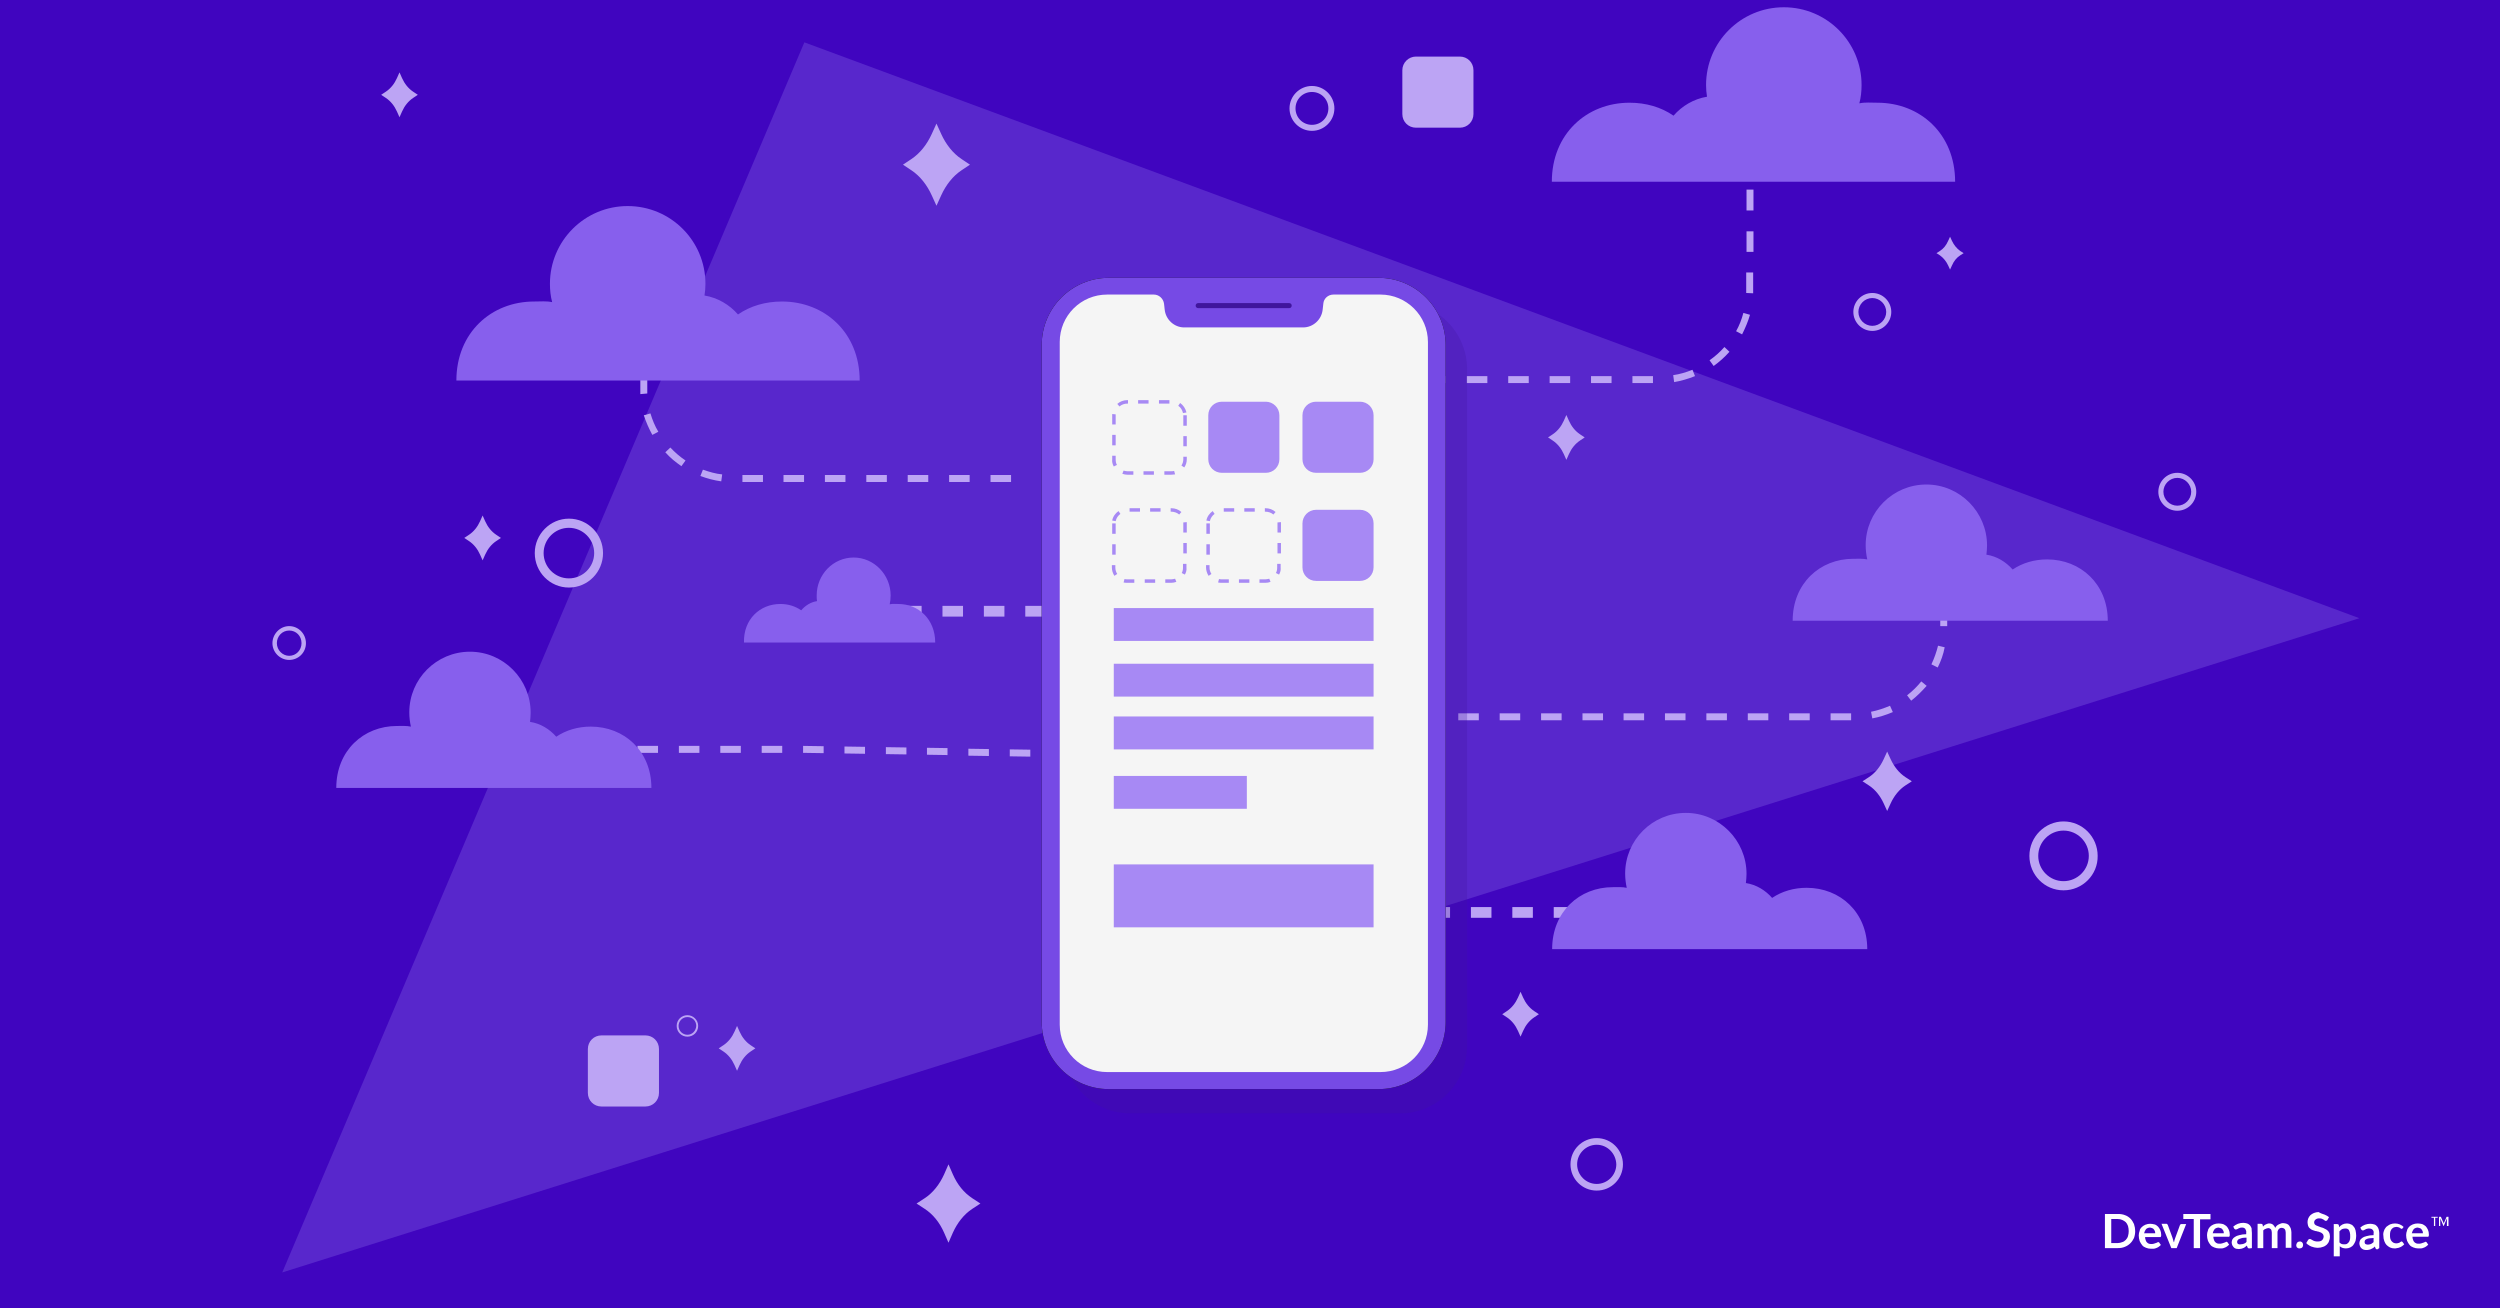 <?xml version="1.0" encoding="UTF-8"?>
<svg xmlns="http://www.w3.org/2000/svg" width="791" height="414" viewBox="0 0 791 414" fill="none">
  <rect x="0" y="0" width="791" height="414" fill="#333333" stroke="none"/>
  <g clip-path="url(#clip0_4562_124804)">
    <path d="M806.5-28.5h-823v470.3h823V-28.5z" fill="#D8D8D8" stroke="#979797"></path>
    <path fill-rule="evenodd" clip-rule="evenodd" d="M-33.8 448.1h857.6V-35.7H-33.8v483.8z" fill="#4005BF"></path>
    <path fill-rule="evenodd" clip-rule="evenodd" d="M722 352.1L209.7 13.3l-86.6 364.5L722 352.1z" fill="#5827CC"></path>
    <path fill-rule="evenodd" clip-rule="evenodd" d="M593 213.8h3.1v-5.7H593v5.7zm0 25.5h3.4v-12.8H593v12.8zm0 25.6h3.4v-12.8H593v12.8zm0 25.5h3.4v-12.8H593v12.8zm3.1 19.9h-7.2v-3.1h4.1v-4.1h3.1v7.2zm-76.2.3h11.5v-3.4h-11.5v3.4zm23 0h11.5v-3.4h-11.5v3.4zm23 0h11.5v-3.4h-11.5v3.4zm-63.2-.3h5.7v-3.1h-5.7v3.1z" fill="#BCA4F4"></path>
    <path fill-rule="evenodd" clip-rule="evenodd" d="M346.7 373.6H450v-40H346.7v40z" fill="#764AE5"></path>
    <path fill-rule="evenodd" clip-rule="evenodd" d="M398.3 396.4c-91.6 0-165.8-3.2-165.8-7.3s74.2-7.3 165.8-7.3c91.6 0 165.8 3.2 165.8 7.3s-74.2 7.3-165.8 7.3z" fill="#281C56" fill-opacity=".202"></path>
    <path fill-rule="evenodd" clip-rule="evenodd" d="M485.9 386.6H310.8c0-9.1 7.4-16.5 16.5-16.5h142.2c9 0 16.4 7.4 16.4 16.5z" fill="#BCA4F4"></path>
    <path fill-rule="evenodd" clip-rule="evenodd" d="M346.7 353.6H450v-20H346.7v20z" fill="#592AD8"></path>
    <path fill-rule="evenodd" clip-rule="evenodd" d="M571.6 136.2v190.3c0 10.4-7.5 18.8-16.7 18.8H244.1c-9.2 0-16.7-8.4-16.7-18.8V136.2c0-10.4 7.5-18.8 16.7-18.8h310.8c9.2 0 16.7 8.4 16.7 18.8z" fill="#A789F4"></path>
    <path fill-rule="evenodd" clip-rule="evenodd" d="M571.6 135.8v186.5c0 10.2-7.5 18.4-16.7 18.4H244.1c-9.2 0-16.7-8.2-16.7-18.4V135.8c0-10.2 7.5-18.4 16.7-18.4h310.8c9.2 0 16.7 8.2 16.7 18.4z" fill="#BCA4F4"></path>
    <path fill-rule="evenodd" clip-rule="evenodd" d="M244.1 324.2c-.9 0-2.6-1.7-2.6-4.5V136c0-2.8 1.7-4.5 2.6-4.5h310.8c.9 0 2.6 1.7 2.6 4.5v183.7c0 2.8-1.7 4.5-2.6 4.5H244.1z" fill="#40159D"></path>
    <path fill-rule="evenodd" clip-rule="evenodd" d="M263.2 153.7h47.6v-5.1h-47.6v5.1zm141.1 38h50.5v-5.1h-50.5v5.1zm-141.1 19h47.6v-5.1h-47.6v5.1zm154 38.1H468v-5.1h-50.8v5.1zm-154 19h47.6v-5.1h-47.6v5.1zm147.7 38h48.9v-5.1h-48.9v5.1z" fill="#764AE5"></path>
    <path fill-rule="evenodd" clip-rule="evenodd" d="M263.2 172.7h195.5v-5.1H263.2v5.1zm0 19h129.5v-5.1H263.2v5.1zm60.3 19h197v-5.1h-197v5.1zm-60.3 19.1h257.3v-5.1H263.2v5.1zm0 19h143.1v-5.1H263.2v5.1zm59.4 19h184v-5.1h-184v5.1zm-59.4 19h243.4v-5.1H263.2v5.1zm0 19h133.5v-5.1H263.2v5.1zm65.7-152.1h88.4v-5.1h-88.4v5.1z" fill="#BCA4F4"></path>
    <path opacity=".271" fill-rule="evenodd" clip-rule="evenodd" d="M594 193H474.5c-6.8 0-12.4-5.5-12.4-12.4V97.3c0-6.8 5.5-12.4 12.4-12.4H594c6.8 0 12.4 5.5 12.4 12.4v83.3c0 6.9-5.6 12.4-12.4 12.4z" fill="#281C56"></path>
    <path fill-rule="evenodd" clip-rule="evenodd" d="M604.4 187.2H484.9c-6.8 0-12.4-5.5-12.4-12.4V91.4c0-6.8 5.5-12.4 12.4-12.4h119.5c6.8 0 12.4 5.5 12.4 12.4v83.3c0 6.9-5.6 12.5-12.4 12.5z" fill="#764AE5"></path>
    <path fill-rule="evenodd" clip-rule="evenodd" d="M512.1 130.7l-1.7.5v.1l1.7.5 16.3 8.4v6.7l-23.6-13.1v-5.3l23.6-13.1v6.7l-16.3 8.6zm26.5 27.3h-5.4l15.9-55.2h5.4L538.6 158zm21.5-36v-6.6l24.2 13.1v5.3l-24.2 13.1v-6.6l17-8.6 1.7-.5v-.1l-1.7-.6-17-8.5z" fill="#fff"></path>
    <path fill-rule="evenodd" clip-rule="evenodd" d="M423.9 71.8c-4.4 0-7.9-3.6-7.9-7.9 0-4.4 3.6-7.9 7.9-7.9 4.4 0 7.9 3.6 7.9 7.9 0 4.3-3.5 7.9-7.9 7.9zm0-28.1c-11.1 0-20.1 9-20.1 20.2s9 20.2 20.1 20.2C435 84 444 75 444 63.8c0-11.2-9-20.1-20.1-20.1z" fill="#939897"></path>
    <path opacity=".357" fill-rule="evenodd" clip-rule="evenodd" d="M448.2 63.8c0 13.4-10.9 24.3-24.3 24.3s-24.3-10.9-24.3-24.3 10.9-24.3 24.3-24.3 24.3 10.9 24.3 24.3zm17 6.2V57.7h-8.7c-.9-4.6-2.7-8.8-5.2-12.5l6.2-6.2-8.7-8.7-6.2 6.2c-3.7-2.5-8-4.3-12.5-5.2v-8.7h-12.3v8.7c-4.6.9-8.8 2.7-12.5 5.2l-6.2-6.2-8.7 8.7 6.2 6.2c-2.5 3.7-4.3 8-5.2 12.5h-8.7V70h8.7c.9 4.6 2.7 8.8 5.2 12.5l-6.2 6.2 8.7 8.7 6.2-6.2c3.7 2.5 8 4.3 12.5 5.2v8.7H430v-8.7c4.6-.9 8.8-2.7 12.5-5.2l6.2 6.2 8.7-8.7-6.2-6.2c2.5-3.7 4.3-8 5.2-12.5h8.8z" fill="#281C56"></path>
    <path fill-rule="evenodd" clip-rule="evenodd" d="M427.4 65.9c-4.4 0-7.9-3.6-7.9-7.9 0-4.4 3.6-7.9 7.9-7.9 4.4 0 7.9 3.6 7.9 7.9 0 4.3-3.5 7.9-7.9 7.9zm0-28.1c-11.1 0-20.1 9-20.1 20.2 0 11.1 9 20.2 20.1 20.2 11.1 0 20.1-9 20.1-20.2s-9-20.2-20.1-20.2z" fill="#764AE5"></path>
    <path fill-rule="evenodd" clip-rule="evenodd" d="M451.7 58c0 13.4-10.9 24.3-24.3 24.3S403.1 71.4 403.1 58s10.9-24.3 24.3-24.3 24.3 10.8 24.3 24.3zm17 6.1V51.8H460c-.9-4.6-2.7-8.8-5.2-12.5l6.2-6.2-8.7-8.7-6.2 6.2c-3.7-2.5-8-4.3-12.5-5.2v-8.7h-12.3v8.7c-4.6.9-8.8 2.7-12.5 5.2l-6.2-6.2-8.7 8.7 6.2 6.2c-2.5 3.7-4.3 8-5.2 12.5h-8.7v12.3h8.7c.9 4.6 2.7 8.8 5.2 12.5l-6.2 6.2 8.7 8.7 6.2-6.2c3.7 2.5 8 4.3 12.5 5.2v8.7h12.3v-8.7c4.6-.9 8.8-2.7 12.5-5.2l6.2 6.2 8.7-8.7-6.2-6.2c2.5-3.7 4.3-8 5.2-12.5h8.7z" fill="#764AE5"></path>
    <path fill-rule="evenodd" clip-rule="evenodd" d="M439.3 59c-.6 0-1-.5-1-1 0-6-4.9-10.9-10.8-10.9-.6 0-1-.5-1-1 0-.6.5-1 1-1 7.1 0 12.9 5.8 12.9 12.9-.1.5-.6 1-1.1 1zm-10.8 27.9c-.6 0-1-.5-1-1 0-.6.5-1 1-1 14.8 0 26.8-12 26.8-26.9 0-14.8-12-26.9-26.8-26.9-.6 0-1-.5-1-1 0-.6.5-1 1-1 15.9 0 28.9 13 28.9 28.9 0 15.9-12.9 28.9-28.9 28.9z" fill="#A789F4"></path>
    <path fill-rule="evenodd" clip-rule="evenodd" d="M496.6 46.2c-3.4 0-6.1-2.7-6.1-6.1 0-3.4 2.7-6.1 6.1-6.1 3.4 0 6.1 2.7 6.1 6.1 0 3.3-2.7 6.1-6.1 6.1zm0-21.6c-8.6 0-15.5 6.9-15.5 15.5s6.9 15.5 15.5 15.5 15.5-6.9 15.5-15.5-6.9-15.5-15.5-15.5z" fill="#939897"></path>
    <path opacity=".357" fill-rule="evenodd" clip-rule="evenodd" d="M515.3 40.1c0 10.3-8.4 18.7-18.7 18.7-10.3 0-18.7-8.4-18.7-18.7 0-10.3 8.4-18.7 18.7-18.7 10.3 0 18.7 8.3 18.7 18.7zm13.1 4.7v-9.5h-6.7c-.7-3.5-2-6.8-4-9.7l4.8-4.8-6.7-6.7L511 19c-2.9-2-6.1-3.3-9.7-4V8.2h-9.5V15c-3.5.7-6.8 2-9.7 4l-4.7-4.8-6.7 6.7 4.8 4.8c-2 2.9-3.3 6.1-4 9.7h-6.7v9.5h6.7c.7 3.5 2 6.8 4 9.7l-4.8 4.8 6.7 6.7 4.7-4.8c2.9 2 6.1 3.3 9.7 4V72h9.5v-6.7c3.5-.7 6.8-2 9.7-4l4.8 4.8 6.7-6.7-4.8-4.8c2-2.9 3.3-6.1 4-9.7h6.7v-.1z" fill="#281C56"></path>
    <path fill-rule="evenodd" clip-rule="evenodd" d="M499.3 41.7c-3.4 0-6.1-2.7-6.1-6.1 0-3.4 2.7-6.1 6.1-6.1 3.4 0 6.1 2.7 6.1 6.1 0 3.3-2.7 6.1-6.1 6.1zm0-21.7c-8.6 0-15.5 6.9-15.5 15.5S490.7 51 499.3 51s15.5-6.9 15.5-15.5c0-8.5-6.9-15.5-15.5-15.5z" fill="#764AE5"></path>
    <path fill-rule="evenodd" clip-rule="evenodd" d="M518 35.5c0 10.3-8.4 18.7-18.7 18.7-10.3 0-18.7-8.4-18.7-18.7 0-10.3 8.4-18.7 18.7-18.7 10.3 0 18.7 8.4 18.7 18.7zm13.1 4.8v-9.5h-6.7c-.7-3.5-2-6.8-4-9.7l4.8-4.8-6.7-6.7-4.8 4.8c-2.9-2-6.1-3.3-9.7-4V3.7h-9.5v6.7c-3.5.7-6.8 2-9.7 4L480 9.6l-6.7 6.7 4.8 4.8c-2 2.9-3.3 6.1-4 9.7h-6.7v9.5h6.7c.7 3.5 2 6.8 4 9.7l-4.8 4.8 6.7 6.7 4.8-4.8c2.9 2 6.1 3.3 9.7 4v6.7h9.5v-6.7c3.5-.7 6.8-2 9.7-4l4.8 4.8 6.7-6.7-4.8-4.8c2-2.9 3.3-6.1 4-9.7h6.7z" fill="#764AE5"></path>
    <path fill-rule="evenodd" clip-rule="evenodd" d="M508.5 36.6c-.6 0-1-.5-1-1 0-4.5-3.6-8.1-8.1-8.1-.6 0-1-.5-1-1 0-.6.5-1 1-1 5.6 0 10.2 4.6 10.2 10.2-.1.4-.6.9-1.1.9zM500.2 58c-.6 0-1-.5-1-1 0-.6.5-1 1-1 11.3 0 20.4-9.2 20.4-20.4s-9.2-20.4-20.4-20.4c-.6 0-1-.5-1-1s.5-1 1-1c12.4 0 22.5 10.1 22.5 22.5 0 12.2-10.1 22.3-22.5 22.3z" fill="#A789F4"></path>
    <path fill-rule="evenodd" clip-rule="evenodd" d="M212.1 220.7h5.7v-3.1h-5.7v3.1zm-13 0h-7.2v-7.2h3.1v4.1h4.1v3.1zm-7.2-129h3.4V80.6h-3.4v11.1zm0 22.1h3.4v-11.1h-3.4v11.1zm0 22.2h3.4v-11.1h-3.4V136zm0 22.1h3.4V147h-3.4v11.1zm0 22.2h3.4v-11.1h-3.4v11.1zm0 22.1h3.4v-11.1h-3.4v11.1zM195 69.5h-3.1v-7.2h7.2v3.1H195v4.1zm15.1-3.8h11v-3.4h-11v3.4zm22 0h11v-3.4h-11v3.4zm22 0h11v-3.4h-11v3.4zm22 0h11v-3.4h-11v3.4zm22 0h11v-3.4h-11v3.4zm22 0h11v-3.4h-11v3.4zm22 0h11v-3.4h-11v3.4zm22-.3h5.7v-3.1h-5.7v3.1z" fill="#BCA4F4"></path>
    <path opacity=".305" fill-rule="evenodd" clip-rule="evenodd" d="M268.1 358.9H155.7c-6.1 0-11.1-5-11.1-11.1V200.7c0-6.1 5-11.1 11.1-11.1h112.4c6.1 0 11.1 5 11.1 11.1v147.1c0 6.1-5 11.1-11.1 11.1z" fill="#281C56"></path>
    <path fill-rule="evenodd" clip-rule="evenodd" d="M277.8 349.6H165.4c-6.1 0-11.1-5-11.1-11.1V191.4c0-6.1 5-11.1 11.1-11.1h112.4c6.1 0 11.1 5 11.1 11.1v147.1c0 6.1-4.9 11.1-11.1 11.1z" fill="#764AE5"></path>
    <path fill-rule="evenodd" clip-rule="evenodd" d="M227.6 207c1.9 2.1 2.5 5.2 2 8-.6 3.1-2.3 5.8-4.3 8.2-1.6 1.9-3.5 3.6-5.4 5.1-2.3 1.8-4.5 3.8-5.9 6.3-1.2 2.1-1.5 4.6-.7 6.9 1.3 3.9 4.5 6.8 6.2 10.4-1.9-1.7-3.7-3.4-5.4-5.2-1.8-1.9-3.5-4-4.6-6.4-.8-1.7-1.1-3.6-.5-5.4.6-1.8 1.9-3.3 3.2-4.6 3.6-3.6 8.1-6.3 11.6-10 2-2 3.6-4.4 4.1-7.2.3-1.9.1-4-.3-6.1z" fill="#F5F5F5"></path>
    <path fill-rule="evenodd" clip-rule="evenodd" d="M224.6 229.8c3.9-2.9 8.4-4.7 13-6-3.6 2.3-7.4 4.4-10.6 7.4-1.1 1.1-2.2 2.4-2.7 3.9-.4 1.1-.2 2.4.2 3.5.8 1.9 2.3 3.5 3.3 5.2.9 1.5 1.1 3.4.4 5-1.1 2.4-3.1 4.1-5.3 5.5-.3.2-.5.5-.9.5 1.4-1.3 2.6-3.1 2.5-5.1 0-1.5-.9-2.8-1.8-3.8-2-2.4-3.6-5.4-3.3-8.5.5-3.2 2.8-5.7 5.2-7.6zm13.8 23.1c.8-1 2.2-1.3 3.4-1.4 2.1-.3 4.4.3 6 1.7 1.3 1.2 2.1 3 1.8 4.8-.3 2.1-1.7 3.8-3.2 5.1-2.8 2.3-6.3 3.6-9.8 4.5.2-.2.4-.4.7-.6 2.6-1.4 5.3-3.1 7.2-5.4 1.2-1.4 2.1-3.3 1.7-5.2-.4-2.2-2.5-3.8-4.7-3.9-1.1-.2-2.1.2-3.1.4z" fill="#F5F5F5"></path>
    <path fill-rule="evenodd" clip-rule="evenodd" d="M198.2 254.7c3.7-1.6 7.7-2.6 11.7-2.5-2.3.7-4.7 1.3-6.9 2.3-.5.3-1.1.5-1.4 1.1-.2.4.3.7.6.8 1.4.6 2.9.6 4.3.8 5.1.3 10.2.1 15.3-.2 5-.3 10-1 15-1.8-1.1.5-2.2 1-3.2 1.7-.5.4-1.2.5-1.7.6-6.1 1.4-12.4 1.8-18.6 1.9-2.4 0-4.8 0-7.2-.2-2.7-.2-5.4-.4-8-1.1-.8-.2-1.6-.5-2.2-1-.3-.2-.3-.7 0-1 .6-.6 1.5-1 2.3-1.4zm4.7 8.6c1-.8 2.3-1.3 3.5-1.7-.4.5-1 .9-1 1.6 0 .4.3.7.7.9.7.3 1.4.5 2.1.6 3.8.4 7.7.6 11.6.4 3.5-.2 7.1-.8 10.5-1.4 1 .9 2.1 1.5 3.3 2.1-4.2 1.2-8.5 2-12.9 2.3-4.1.3-8.3.3-12.4-.4-1.6-.3-3.3-.6-4.8-1.4-.6-.3-1.3-.7-1.5-1.4.1-.7.5-1.3.9-1.6zm2.4 8.7c.9-.7 2.1-1.1 3.2-1.4-.4.3-1 .8-.7 1.3.5.7 1.5.8 2.3 1 3.4.4 6.8.7 10.2.4 2.6-.2 5.1-.6 7.6-1.1 1.4.8 2.9 1.6 4.5 2.2-2.4 1.1-4.9 1.7-7.4 2.2-4.3.8-8.7.9-13 .2-1.9-.3-3.8-.8-5.6-1.7-.7-.4-1.4-.8-1.6-1.6-.4-.5 0-1.1.5-1.5z" fill="#F5F5F5"></path>
    <path fill-rule="evenodd" clip-rule="evenodd" d="M194.2 277.7c1.8-.6 3.7-1.1 5.7-1.2.8 0 1.6 0 2.3.4-2.3.1-4.6.7-6.7 1.8-.5.3-1 .6-1.2 1.1 0 .6.7.8 1.2 1 2.9 1.1 6 1.4 9 1.7 9 .8 18.2.6 27.2-.3 3.4-.4 6.9-.8 10.2-1.7 1.1-.4 2.3-.7 3-1.7.4-.6.1-1.3-.3-1.7.7.4 1.6.9 1.5 1.8-.3 1-1.2 1.5-2 1.9-2.6 1.3-5.4 2-8.2 2.5-8.1 1.6-16.5 2-24.7 1.7-6.2-.2-12.5-.8-18.6-1.9-1.1-.3-2.3-.5-3.1-1.3-.5-.6-.1-1.4.4-1.9 1.1-1 2.7-1.7 4.3-2.2z" fill="#F5F5F5"></path>
    <path fill-rule="evenodd" clip-rule="evenodd" d="M244 284.5c2-.7 4.2-1.4 5.7-3-.3 1.7-1.8 2.9-3.2 3.7-2.8 1.5-6 2.2-9.2 2.7-6.7 1.1-13.4 1.3-20.2 1.2-4.6-.1-9.3-.3-13.8-1.3-1.1-.3-2.2-.5-3.2-1.1 4 .7 8.1 1 12.2 1.1 6.7.2 13.5-.1 20.2-.9 3.8-.5 7.7-1.2 11.5-2.4zm-52.7 29.6v-19.7h4.1v22.1c0 2.1-.1 4.2-1.1 6.1-1.1 2-3.1 3.3-5.1 4.1-.7-.7-1.3-1.5-1.9-2.2 1.7-1 3.4-2.4 3.8-4.4.3-1.9.2-4 .2-6zm12.8-2.5c-.9.3-1.7.9-1.9 1.8-.3 1-.2 2.2.5 3.1.6.8 1.8 1 2.8.9 1.4-.2 2.6-1 3.7-1.8v-4.5c-1.7.1-3.4 0-5.1.5zm-4.9-9.3c2.7-1.2 5.7-1.8 8.6-1.4 1.5.2 3.1.7 4.1 2 .8 1 1.1 2.4 1.1 3.7V320h-3c-.1-.7-.2-1.3-.3-2-1.1.9-2.4 1.8-3.8 2.1-1.6.4-3.4.4-5-.2-1.2-.5-2.2-1.6-2.5-2.9-.5-1.9-.2-4 1.1-5.5 1.2-1.4 3-2.1 4.7-2.4 1.6-.3 3.3-.3 4.9-.3 0-1.3.2-2.6-.5-3.8-.6-.9-1.6-1.2-2.6-1.3-2.1-.2-4.3.4-6.3 1.1-.1-.9-.3-1.7-.5-2.5zm40 9.3c-.8.3-1.6.9-1.9 1.8-.3 1-.2 2.2.4 3.1.7.9 1.8 1 2.9.9 1.4-.2 2.6-1 3.7-1.9v-4.4c-1.7.1-3.5 0-5.1.5zm-4.9-9.3c2.7-1.2 5.7-1.8 8.7-1.4 1.5.2 3 .7 4 1.9.9 1.1 1.2 2.6 1.2 4V320h-3c-.1-.7-.2-1.3-.3-2-1.4 1.2-3.1 2.2-5 2.3-1.7.2-3.7-.1-5.1-1.3-1.4-1.3-1.7-3.5-1.3-5.3.3-1.7 1.6-3.1 3.1-3.8 2.4-1.2 5.1-1.2 7.7-1.2 0-1.2.2-2.5-.4-3.6-.5-.9-1.5-1.3-2.5-1.4-2.2-.2-4.4.3-6.5 1l-.6-2.4zm-19-1.2h4.2c.8 2.6 1.6 5.3 2.4 7.9.5 1.6 1.1 3.2 1.4 4.9.2.7.3 1.5.6 2.2 1.7-4.9 3-9.9 3.7-15h4.1c-1.2 6.5-3 12.9-5.8 18.8H221c-1.9-6.2-3.8-12.5-5.7-18.8z" fill="#F5F5F5"></path>
    <path fill-rule="evenodd" clip-rule="evenodd" d="M-33.8 448.1h857.6V-35.7H-33.8v483.8z" fill="#4005BF"></path>
    <path fill-rule="evenodd" clip-rule="evenodd" d="M746.5 195.6l-492-182.2L89.3 402.6l657.2-207z" fill="#5827CC"></path>
    <path fill-rule="evenodd" clip-rule="evenodd" d="M202.6 124.7v-6.6h2.2v6.4l-2.2.2zm3.8 12.9c-1.1-2-2-4.1-2.7-6.2l2.1-.6c.6 2 1.4 4 2.5 5.8l-1.9 1zm9.2 9.9c-1.9-1.3-3.6-2.7-5.1-4.4l1.6-1.5c1.4 1.5 3 2.9 4.8 4.1l-1.3 1.8zm12.6 4.8c-2.2-.3-4.5-.9-6.6-1.7l.8-2c2 .7 4 1.3 6.1 1.5l-.3 2.2zm6.7.2h6.5v-2.2h-6.5v2.2zm13 0h6.5v-2.2h-6.5v2.2zm13.1 0h6.5v-2.2H261v2.2zm13.1 0h6.5v-2.2h-6.5v2.2zm13.1 0h6.5v-2.2h-6.5v2.2zm13.1 0h6.5v-2.2h-6.5v2.2zm13.1 0h6.5v-2.2h-6.5v2.2zm-28.3 42.6h6.5v-3.4h-6.5v3.4zm13.1 0h6.5v-3.4h-6.5v3.4zm13.1 0h6.5v-3.4h-6.5v3.4zm13.1 0h6.5v-3.4h-6.5v3.4zm13.1 0h6.5v-3.4h-6.5v3.4zM552.6 53.5h2.2v-1.3h-2.2v1.3zm0 13.1h2.2V60h-2.2v6.6zm0 13.1h2.2v-6.5h-2.2v6.5zm2.1 13.1l-2.2-.1v-6.5h2.2v6.6zm-3.5 13l-1.9-1c1-1.8 1.8-3.8 2.3-5.8l2.1.6c-.6 2.1-1.5 4.2-2.5 6.2zm-9 10l-1.3-1.8c1.7-1.2 3.3-2.6 4.7-4.2l1.6 1.5c-1.5 1.7-3.2 3.2-5 4.5zm-12.5 5.1l-.3-2.2c2.1-.3 4.1-.9 6.1-1.7l.8 2c-2.2.9-4.4 1.5-6.6 1.9zm-91.7.3h6.5V119H438v2.2zm13 0h6.5V119H451v2.2zm13.1 0h6.5V119h-6.5v2.2zm13.1 0h6.5V119h-6.5v2.2zm13.1 0h6.5V119h-6.5v2.2zm13.1 0h6.5V119h-6.5v2.2zm13.1 0h6.5V119h-6.5v2.2zm-64.2 169.2h6.5V287h-6.5v3.4zm13.1 0h6.5V287h-6.5v3.4zm13.1 0h6.5V287h-6.5v3.4zm13.1 0h6.5V287h-6.5v3.4zm13.1 0h6.5V287h-6.5v3.4zm109.2-92.3h2.2v-6.5h-2.2v6.5zm-.8 13.1l-2-1c.9-1.9 1.6-3.9 2.1-5.9l2.1.5c-.4 2.2-1.2 4.4-2.2 6.4zm-8.4 10.5l-1.3-1.7c1.7-1.3 3.2-2.8 4.5-4.4l1.7 1.4c-1.5 1.7-3.1 3.3-4.9 4.7zm-12.3 5.6l-.4-2.1c2.1-.4 4.1-1.1 6-1.9l.9 2c-2.1.9-4.3 1.6-6.5 2zm-131 .6h6.5v-2.2h-6.5v2.2zm13.1 0h6.5v-2.2h-6.5v2.2zm13.1 0h6.5v-2.2h-6.5v2.2zm13.1 0h6.5v-2.2h-6.5v2.2zm13 0h6.5v-2.2h-6.5v2.2zm13.1 0h6.5v-2.2h-6.5v2.2zm13.1 0h6.5v-2.2h-6.5v2.2zm13.1 0h6.5v-2.2H553v2.2zm13.1 0h6.5v-2.2h-6.5v2.2zm13.1 0h6.5v-2.2h-6.5v2.2zm-403.6 10.3h6.5V236h-6.5v2.2zm13.1 0h6.5V236h-6.5v2.2zm13 0h6.5V236h-6.5v2.2zm13.1 0h6.5V236h-6.5v2.2zm13.1 0h6.5V236h-6.5v2.2zm13.1 0h6.5V236H241v2.2zm19.6.1l-6.5-.1V236l6.5.1v2.2zm13.1.2l-6.5-.1v-2.2l6.5.1v2.2zm13.1.2l-6.5-.1v-2.2l6.5.1v2.2zm13 .2l-6.5-.1v-2.2l6.5.1v2.2zm13.1.3l-6.5-.1v-2.2l6.5.1v2.2zm13.1.2l-6.5-.1v-2.2l6.5.1v2.2zm13.1.2l-6.5-.1v-2.2l6.5.1v2.2zm13.1.2l-6.5-.1v-2.2l6.5.1v2.2zM180 167c-4.4 0-8 3.6-8 8s3.6 8 8 8 8-3.6 8-8-3.6-8-8-8zm0 18.9c-6 0-10.8-4.9-10.8-10.9s4.9-10.9 10.8-10.9c6 0 10.8 4.9 10.8 10.9s-4.8 10.9-10.8 10.9zm37.5 135.3c-1.9 0-3.4 1.5-3.4 3.4s1.5 3.4 3.4 3.4 3.4-1.5 3.4-3.4-1.6-3.4-3.4-3.4zm0 6.2c-1.5 0-2.8-1.2-2.8-2.8 0-1.5 1.2-2.8 2.8-2.8 1.6 0 2.8 1.2 2.8 2.8-.1 1.6-1.3 2.8-2.8 2.8zm-126-127.9c-2.2 0-3.9 1.8-3.9 4s1.8 4 3.9 4c2.2 0 3.9-1.8 3.9-4 0-2.3-1.7-4-3.9-4zm0 9.3c-2.9 0-5.3-2.4-5.3-5.3s2.4-5.4 5.3-5.4 5.3 2.4 5.3 5.4c0 3-2.4 5.3-5.3 5.3zM592.4 94.3c-2.4 0-4.4 2-4.4 4.4 0 2.4 2 4.4 4.4 4.4 2.4 0 4.4-2 4.4-4.4 0-2.4-2-4.4-4.4-4.4zm0 10.4c-3.3 0-6-2.7-6-6s2.7-6 6-6 6 2.7 6 6-2.7 6-6 6zm96.5 46.5c-2.4 0-4.4 2-4.4 4.4 0 2.4 2 4.4 4.4 4.4 2.4 0 4.4-2 4.4-4.4 0-2.4-2-4.4-4.4-4.4zm0 10.4c-3.3 0-6-2.7-6-6s2.7-6 6-6 6 2.7 6 6-2.7 6-6 6zM415.1 29.1c-2.9 0-5.2 2.3-5.2 5.2 0 2.9 2.3 5.2 5.2 5.2 2.9 0 5.2-2.3 5.2-5.2 0-2.9-2.3-5.2-5.2-5.2zm0 12.3c-3.9 0-7.1-3.2-7.1-7.1 0-3.9 3.2-7.1 7.1-7.1 3.9 0 7.1 3.2 7.1 7.1 0 3.9-3.2 7.1-7.1 7.1zm237.8 221.4c-4.4 0-8 3.6-8 8s3.6 8 8 8 8-3.6 8-8-3.6-8-8-8zm0 18.9c-6 0-10.8-4.9-10.8-10.9s4.9-10.9 10.8-10.9c6 0 10.8 4.9 10.8 10.9.1 6-4.8 10.9-10.8 10.9zm-147.7 80.5c-3.4 0-6.2 2.8-6.2 6.2 0 3.4 2.8 6.2 6.2 6.2 3.4 0 6.2-2.8 6.2-6.2-.1-3.4-2.8-6.2-6.2-6.2zm0 14.5c-4.6 0-8.3-3.7-8.3-8.3 0-4.6 3.7-8.3 8.3-8.3 4.6 0 8.3 3.7 8.3 8.3 0 4.6-3.7 8.3-8.3 8.3zM296.3 39.1l1.5 3.3c1.5 3.3 3.7 6.1 6.4 7.9l2.7 1.8-2.7 1.8c-2.7 1.8-4.9 4.6-6.4 7.9l-1.5 3.3-1.5-3.3c-1.5-3.3-3.7-6.1-6.4-7.9l-2.7-1.8 2.7-1.8c2.7-1.8 4.9-4.6 6.4-7.9l1.5-3.3zm199.3 92.2l.8 1.8c.8 1.8 2 3.3 3.5 4.3l1.5 1-1.5 1c-1.5 1-2.7 2.5-3.5 4.3l-.8 1.8-.8-1.8c-.8-1.8-2-3.3-3.5-4.3l-1.5-1 1.5-1c1.5-1 2.7-2.5 3.5-4.3l.8-1.8zm101.5 106.5l1.1 2.4c1.1 2.4 2.7 4.4 4.7 5.7l2 1.3-2 1.3c-2 1.3-3.6 3.3-4.7 5.7l-1.1 2.4-1.1-2.4c-1.1-2.4-2.7-4.4-4.7-5.7l-2-1.3 2-1.3c2-1.3 3.6-3.3 4.7-5.7l1.1-2.4zM617 74.9l.6 1.3c.6 1.3 1.5 2.4 2.6 3.2l1.1.7-1.1.7c-1.1.7-2 1.8-2.6 3.2l-.6 1.3-.6-1.3c-.6-1.3-1.5-2.4-2.6-3.2l-1.1-.7 1.1-.7c1.1-.7 2-1.8 2.6-3.2l.6-1.3zm-464.3 88.2l.8 1.8c.8 1.8 2 3.3 3.5 4.3l1.5 1-1.5 1c-1.5 1-2.7 2.5-3.5 4.3l-.8 1.8-.8-1.8c-.8-1.8-2-3.3-3.5-4.3l-1.5-1 1.5-1c1.5-1 2.7-2.5 3.5-4.3l.8-1.8zM126.4 22.9l.8 1.8c.8 1.8 2 3.3 3.5 4.3l1.5 1-1.5 1c-1.5 1-2.7 2.5-3.5 4.3l-.8 1.8-.8-1.8c-.8-1.8-2-3.3-3.5-4.3l-1.5-1 1.5-1c1.5-1 2.7-2.5 3.5-4.3l.8-1.8zm106.8 301.7l.8 1.8c.8 1.8 2 3.3 3.5 4.3l1.5 1-1.5 1c-1.5 1-2.7 2.5-3.5 4.3l-.8 1.8-.8-1.8c-.8-1.8-2-3.3-3.5-4.3l-1.5-1 1.5-1c1.5-1 2.7-2.5 3.5-4.3l.8-1.8zm66.9 43.8l1.4 3.2c1.4 3.2 3.5 5.8 6.1 7.5l2.6 1.7-2.6 1.7c-2.6 1.7-4.7 4.4-6.1 7.5l-1.4 3.2-1.4-3.2c-1.4-3.2-3.5-5.8-6.1-7.5l-2.6-1.7 2.6-1.7c2.6-1.7 4.7-4.4 6.1-7.5l1.4-3.2zm181-54.6l.8 1.8c.8 1.8 2 3.3 3.5 4.3l1.5 1-1.5 1c-1.5 1-2.7 2.5-3.5 4.3l-.8 1.8-.8-1.8c-.8-1.8-2-3.3-3.5-4.3l-1.5-1 1.5-1c1.5-1 2.7-2.5 3.5-4.3l.8-1.8zM186 331.9v13.9c0 2.4 1.9 4.3 4.3 4.3h13.9c2.4 0 4.3-1.9 4.3-4.3v-13.9c0-2.4-1.9-4.3-4.3-4.3h-13.9c-2.4 0-4.3 1.9-4.3 4.3zM443.7 22.2v13.9c0 2.4 1.9 4.3 4.3 4.3h13.9c2.4 0 4.3-1.9 4.3-4.3V22.2c0-2.4-1.9-4.3-4.3-4.3H448c-2.3 0-4.3 1.9-4.3 4.3z" fill="#BCA4F4"></path>
    <path opacity=".256" fill-rule="evenodd" clip-rule="evenodd" d="M442.9 95.6h-85.2c-11.8 0-21.3 9.5-21.3 21.3V331c0 11.8 9.5 21.3 21.3 21.3h85.2c11.8 0 21.3-9.5 21.3-21.3V116.9c0-11.8-9.5-21.3-21.3-21.3z" fill="#40159D"></path>
    <path fill-rule="evenodd" clip-rule="evenodd" d="M436.1 87.9h-85.2c-11.8 0-21.3 9.5-21.3 21.3v214.1c0 11.8 9.5 21.3 21.3 21.3h85.2c11.8 0 21.3-9.5 21.3-21.3V109.2c0-11.8-9.5-21.3-21.3-21.3z" fill="#000"></path>
    <path fill-rule="evenodd" clip-rule="evenodd" d="M436.1 87.9h-85.2c-11.8 0-21.3 9.5-21.3 21.3v214.1c0 11.8 9.5 21.3 21.3 21.3h85.2c11.8 0 21.3-9.5 21.3-21.3V109.2c0-11.8-9.5-21.3-21.3-21.3z" fill="#764AE5"></path>
    <path fill-rule="evenodd" clip-rule="evenodd" d="M451.8 108.2v216c0 8.3-6.7 15-15 15h-86.5c-8.3 0-15-6.7-15-15v-216c0-8.3 6.7-15 15-15h14.8c1.6 0 3 1.3 3.2 2.9l.2 1.8c.3 3.2 3 5.7 6.2 5.7h37.6c3.2 0 5.9-2.5 6.2-5.7l.2-1.8c.1-1.6 1.5-2.9 3.2-2.9h14.9c8.2 0 15 6.7 15 15z" fill="#F5F5F5"></path>
    <path fill-rule="evenodd" clip-rule="evenodd" d="M407.9 97.5h-28.8c-.4 0-.8-.3-.8-.8 0-.4.3-.8.8-.8h28.8c.4 0 .8.3.8.8s-.4.8-.8.8z" fill="#40159D"></path>
    <path fill-rule="evenodd" clip-rule="evenodd" d="M352.4 202.8h82.2v-10.4h-82.2v10.4zm0 17.6h82.2V210h-82.2v10.4zm0 16.7h82.2v-10.4h-82.2v10.4zm0 56.3h82.2v-19.9h-82.2v19.9zm0-37.5h42.1v-10.4h-42.1v10.4zm7.7-128.2h3.3v-1.1h-3.3v1.1zm6.6 0h3.3v-1.1h-3.3v1.1zm-12.5.9l-.7-.8c.9-.8 2-1.2 3.2-1.2h.2v1.1h-.2c-.9 0-1.8.3-2.5.9zm20.1 2.1c-.2-.9-.7-1.8-1.5-2.3l.6-.9c1 .7 1.7 1.8 2 3l-1.1.2zm-21.3 3.6h-1.1V131l1.1.1v3.2zm21.4.4h1.1v-3.3h-1.1v3.3zm-22.5 6.2h1.1v-3.3h-1.1v3.3zm22.5.3h1.1V138h-1.1v3.2zm-22 6.4c-.4-.7-.6-1.5-.5-2.2v-1.2h1.1v1.2c0 .6.1 1.2.4 1.7l-1 .5zm22.3.3l-.9-.6c.4-.6.6-1.3.6-2v-.8h1.1v.8c0 1-.3 1.9-.8 2.6zm-16.1 2.3h-1.9c-.5 0-1.1-.1-1.6-.3l.4-1c.4.1.8.2 1.2.2h1.9v1.1zm3.2 0h3.3v-1.1h-3.3v1.1zm8.8 0h-2.2v-1.1h2.2c.3 0 .6 0 .9-.1l.3 1.1c-.4 0-.8.1-1.2.1zm34.2-18.8v13.9c0 2.4-1.9 4.3-4.3 4.3h-13.9c-2.4 0-4.3-1.9-4.3-4.3v-13.9c0-2.4 1.9-4.3 4.3-4.3h13.9c2.3 0 4.3 1.9 4.3 4.3zm29.8 0v13.9c0 2.4-1.9 4.3-4.3 4.3h-13.9c-2.4 0-4.3-1.9-4.3-4.3v-13.9c0-2.4 1.9-4.3 4.3-4.3h13.9c2.4 0 4.3 1.9 4.3 4.3zm-22.5 34.2v13.9c0 2.4 1.9 4.3 4.3 4.3h13.9c2.4 0 4.3-1.9 4.3-4.3v-13.9c0-2.4-1.9-4.3-4.3-4.3h-13.9c-2.4 0-4.3 2-4.3 4.3zm-24.9-3.7h3.3v-1.1h-3.3v1.1zm6.5 0h3.3v-1.1h-3.3v1.1zm9.2.9c-.7-.6-1.6-.9-2.5-.9h-.2v-1.1h.2c1.2 0 2.3.4 3.2 1.2l-.7.8zm-20.1 2.1l-1.1-.2c.2-1.2 1-2.3 2-3l.6.9c-.7.5-1.3 1.3-1.5 2.3zm22.5 3.6h-1.1v-3.2l1.1-.1v3.3zm-23.6.4h1.1v-3.3h-1.1v3.3zm22.5 6.2h1.1v-3.3h-1.1v3.3zm-22.5.4h1.1v-3.3h-1.1v3.3zm23 6.3l-1-.5c.3-.5.4-1.1.4-1.7v-1.2h1.1v1.2c.1.7-.1 1.5-.5 2.2zm-22.3.4c-.5-.8-.8-1.7-.8-2.6v-.8h1.1v.8c0 .7.2 1.4.6 2l-.9.6zm6.4 2.2h-2.2c-.4 0-.8 0-1.2-.1l.3-1.1c.3.1.6.1.9.1h2.2v1.1zm3.2 0h3.3v-1.1H392v1.1zm8.4 0h-1.9v-1.1h1.9c.4 0 .8-.1 1.2-.2l.4 1c-.5.2-1 .3-1.6.3zm-43-22.5h3.3v-1.1h-3.3v1.1zm6.5 0h3.3v-1.1h-3.3v1.1zm9.2.9c-.7-.6-1.6-.9-2.5-.9h-.2v-1.1h.2c1.2 0 2.3.4 3.2 1.2l-.7.8zm-20.1 2.1l-1.1-.2c.2-1.2 1-2.3 2-3l.6.9c-.7.5-1.3 1.3-1.5 2.3zm22.5 3.6h-1.1v-3.2l1.1-.1v3.3zm-23.6.4h1.1v-3.3h-1.1v3.3zm22.5 6.2h1.1v-3.3h-1.1v3.3zm-22.5.4h1.1v-3.3h-1.1v3.3zm23 6.3l-1-.5c.3-.5.4-1.1.4-1.7v-1.2h1.1v1.2c.1.7-.1 1.5-.5 2.2zm-22.3.4c-.5-.8-.8-1.7-.8-2.6v-.8h1.1v.8c0 .7.2 1.4.6 2l-.9.6zm6.3 2.2h-2.2c-.4 0-.8 0-1.2-.1l.3-1.1c.3.1.6.1.9.1h2.2v1.1zm3.3 0h3.3v-1.1h-3.3v1.1zm8.4 0h-1.9v-1.1h1.9c.4 0 .8-.1 1.2-.2l.4 1c-.5.2-1.1.3-1.6.3z" fill="#A789F4"></path>
    <path fill-rule="evenodd" clip-rule="evenodd" d="M515.6 32.5c5.2 0 10 1.4 13.9 4.1 2.7-3.1 6.4-5.3 10.6-6-.2-1.2-.3-2.4-.3-3.7 0-13.6 11-24.6 24.6-24.6 13.6 0 24.6 11 24.6 24.6 0 2-.2 3.9-.7 5.8 1.8-.4 3.7-.2 5.7-.2 13.6 0 24.6 9.9 24.6 25H491c0-15.1 11-25 24.6-25zM247.4 95.4c-5.2 0-10 1.4-13.9 4.1-2.7-3.1-6.4-5.3-10.6-6 .2-1.2.3-2.4.3-3.7 0-13.6-11-24.6-24.6-24.6-13.6 0-24.6 11-24.6 24.6 0 2 .2 3.9.7 5.8-1.8-.4-3.7-.2-5.7-.2-13.6 0-24.6 9.9-24.6 25H272c0-15.1-11-25-24.6-25zm-.5 95.7c2.5 0 4.7.7 6.6 2 1.3-1.5 3-2.6 5-2.9-.1-.6-.1-1.2-.1-1.8 0-6.6 5.2-12 11.7-12 6.4 0 11.7 5.4 11.7 12 0 1-.1 1.9-.3 2.8.9-.2 1.8-.1 2.7-.1 6.4 0 11.7 4.8 11.7 12.2h-60.5c-.2-7.4 5.1-12.2 11.5-12.2zm-60 38.8c-4 0-7.8 1.1-10.9 3.2-2.1-2.4-5-4.2-8.3-4.7.1-.9.2-1.9.2-2.9 0-10.6-8.6-19.3-19.2-19.3s-19.2 8.6-19.2 19.2c0 1.6.2 3.1.5 4.5-1.4-.3-2.9-.2-4.4-.2-10.6 0-19.2 7.8-19.2 19.6h99.7c0-11.7-8.6-19.4-19.2-19.4zM647.7 177c-4 0-7.8 1.1-10.9 3.2-2.1-2.4-5-4.2-8.3-4.7.1-.9.2-1.9.2-2.9 0-10.6-8.6-19.3-19.2-19.3s-19.2 8.6-19.2 19.2c0 1.6.2 3.1.5 4.5-1.4-.3-2.9-.2-4.4-.2-10.6 0-19.2 7.8-19.2 19.6h99.7c0-11.6-8.6-19.4-19.2-19.4zm-76.1 103.9c-4 0-7.8 1.1-10.9 3.2-2.1-2.4-5-4.2-8.3-4.7.1-.9.2-1.9.2-2.9 0-10.6-8.6-19.3-19.2-19.3s-19.2 8.6-19.2 19.2c0 1.6.2 3.1.5 4.5-1.4-.3-2.9-.2-4.4-.2-10.6 0-19.2 7.8-19.2 19.6h99.7c0-11.7-8.6-19.4-19.2-19.4z" fill="#875FED"></path>
    <path fill-rule="evenodd" clip-rule="evenodd" d="M735.5 384.3c.5.2 1 .5 1.4.8l-.5.9c-.1.1-.1.2-.2.2s-.2.1-.3.1c-.1 0-.3-.1-.3-.1-.1-.1-.3-.2-.4-.3l-.6-.3c-.3-.1-.5-.1-.8-.1-.2 0-.5 0-.7.1-.2.1-.4.2-.5.3-.1.1-.3.3-.3.4-.1.2-.1.3-.1.5s.1.5.2.6c.2.2.4.3.6.4.3.1.5.2.8.3.2.1.3.1.5.2.1 0 .3.1.4.1.3.1.6.2.9.4.3.1.6.3.8.5.3.2.4.5.6.8.1.4.2.7.2 1.2s-.1.9-.3 1.4c-.1.4-.4.8-.7 1.1-.3.3-.8.6-1.2.7-.5.2-1 .3-1.6.3-.3 0-.6 0-1-.1h-.1c-.3-.1-.6-.2-1-.3-.1 0-.1-.1-.2-.1-.2-.1-.5-.2-.7-.4-.3-.2-.5-.3-.7-.6l.6-1 .2-.2c.1 0 .2-.1.3-.1.1 0 .3.1.4.1.1.1.3.2.5.3.2.1.5.3.7.3.3.1.6.1 1 .1.5 0 1-.1 1.3-.4.3-.3.5-.7.5-1.2 0-.2-.1-.5-.2-.7-.2-.2-.3-.3-.6-.5-.3-.1-.5-.2-.8-.3-.2 0-.3-.1-.5-.1-.2-.1-.3-.1-.5-.1l-.9-.3c-.3-.1-.6-.3-.8-.5-.3-.2-.5-.5-.6-.8-.1-.4-.2-.8-.2-1.2 0-.8.3-1.6.9-2.2.3-.3.7-.5 1.1-.7.5-.2 1-.3 1.5-.3.8.5 1.4.6 1.9.8zm-60.3 3c-.3-.6-.6-1.2-1.1-1.7-.5-.5-1.1-.9-1.7-1.1-.7-.3-1.5-.4-2.2-.4H666v10.8h4.1c.8 0 1.5-.1 2.2-.4 1.3-.5 2.3-1.5 2.9-2.8.5-1.4.5-2.9 0-4.4zm-1.9 3.8c-.1.4-.4.9-.7 1.2-.3.3-.7.6-1.1.7-.5.2-1 .3-1.4.3H668v-7.6h2.1c.5 0 1 .1 1.4.3.4.2.8.4 1.1.7.3.3.5.7.7 1.2.3 1.1.3 2.2 0 3.2zm4.3-2.8c.3-.3.7-.6 1.2-.8.5-.2 1-.3 1.5-.3s.9.1 1.4.2c.4.1.8.4 1.1.7.3.3.5.7.7 1.1.2.5.3.9.3 1.5 0 .2 0 .4-.1.6-.1.1-.2.2-.3.1h-4.7c0 .4.1.7.2 1 .1.3.2.5.4.7.2.2.4.3.6.4.3.1.5.1.8.1.3 0 .5 0 .8-.1.2-.1.4-.1.6-.2.1 0 .2-.1.3-.1.1 0 .1-.1.2-.1.1-.1.2-.1.3-.1.1 0 .3.1.3.2l.5.7c-.2.2-.4.4-.7.6-.3.2-.5.3-.8.4-.3.1-.5.2-.8.2h-.9c-.5 0-1-.1-1.5-.3-.5-.2-.9-.4-1.2-.8-.3-.4-.6-.8-.8-1.3-.2-.6-.3-1.2-.3-1.8 0-.5.1-1 .3-1.5 0-.4.3-.8.6-1.1zm3.4.3c.2.1.4.2.5.4.1.2.2.3.3.5.1.2.1.5.1.7h-3.5c.1-.5.3-.9.6-1.3.3-.3.8-.5 1.3-.5.3.1.5.1.7.2zm7.7 6.3H687l-3.1-7.7h1.5c.1 0 .2 0 .3.1.1.1.1.1.2.3l1.5 4.1c.1.2.1.5.2.7l.2.7c0-.1 0-.2.1-.2 0-.2.1-.3.1-.5 0-.1.1-.2.1-.3 0-.1.1-.2.1-.3l1.5-4.1c0-.1.1-.2.2-.3.1-.1.2-.1.3-.1h1.5l-3 7.6zm2.1-10.8v1.6h3.3v9.2h2v-9.1h3.3v-1.7h-8.6zm8.4 4.1c.3-.3.7-.6 1.2-.8.5-.2 1-.3 1.6-.3.5 0 .9.1 1.4.2.4.2.8.4 1.1.7.3.3.5.7.7 1.1.2.5.3.9.3 1.5 0 .2 0 .4-.1.6-.1.1-.2.2-.3.1h-4.8c0 .4.1.7.2 1 .1.3.2.5.4.7.2.2.4.3.6.4.3.1.5.1.8.1.3 0 .5 0 .8-.1.2-.1.4-.1.6-.2.1 0 .2-.1.3-.1.1 0 .1-.1.2-.1.1-.1.2-.1.3-.1.1 0 .3.1.3.2l.5.7c-.2.2-.4.4-.7.6-.3.2-.5.3-.8.4-.3.1-.5.2-.8.2h-.9c-.5 0-1-.1-1.5-.3-.5-.2-.9-.4-1.2-.8-.3-.4-.6-.8-.8-1.3-.2-.6-.3-1.2-.3-1.8 0-.5.1-1 .3-1.5 0-.3.3-.7.6-1.1zm3.5.4c.2.1.4.2.5.4.1.2.2.3.3.5.1.2.1.5.1.7h-3.5c.1-.5.3-.9.6-1.3.3-.3.8-.5 1.3-.5.2.1.4.1.7.2zm9.8 1.5v4.8l-.8.1c-.1 0-.3 0-.4-.1-.1-.1-.2-.2-.2-.3l-.2-.5c-.2.2-.4.3-.6.5-.2.1-.4.3-.6.3-.2.1-.4.2-.6.2-.2 0-.5.1-.7.1-.3 0-.6-.1-.9-.1-.3-.1-.5-.2-.7-.4-.2-.2-.3-.4-.5-.7-.1-.3-.2-.6-.2-.9 0-.3.1-.6.2-.9.2-.3.4-.6.8-.8.4-.3.9-.5 1.4-.6.7-.2 1.4-.3 2.2-.3v-.5c.1-.4-.1-.8-.3-1.2-.3-.3-.6-.4-1-.4-.3 0-.5 0-.7.1-.2.1-.3.1-.5.2-.1.1-.3.2-.4.2-.1.1-.3.1-.4.1-.1 0-.2 0-.3-.1-.1-.1-.2-.1-.2-.2l-.3-.6c.9-.8 2-1.2 3.2-1.2.4 0 .8.1 1.2.2.3.1.6.3.9.6.2.3.4.6.5.9 0 .7.1 1.1.1 1.5zm-4.4 3.5c-.3-.3-.4-.8-.1-1.2.1-.2.3-.3.5-.4l.9-.3c.5-.1.9-.1 1.4-.1v1.3c-.2.3-.5.5-.8.6-.3.1-.6.2-1 .2-.4.1-.6 0-.9-.1zm8-4.3v5.6h-1.8v-7.7h1.1c.2 0 .4.1.5.3l.1.6.4-.4c.1-.1.3-.2.5-.3.2-.1.3-.1.5-.2s.4-.1.6-.1c.4 0 .8.1 1.2.4.3.3.5.6.7 1 .1-.3.3-.5.5-.7.2-.2.4-.3.6-.4.2-.1.5-.2.7-.3.2-.1.5-.1.7-.1.4 0 .8.1 1.1.2.3.1.6.3.8.6.2.3.4.6.5.9.1.4.2.8.2 1.2v4.9h-1.8V390c0-.4-.1-.8-.3-1.1-.3-.3-.6-.4-1-.4-.2 0-.3 0-.5.1s-.3.2-.4.3c-.1.1-.2.3-.3.5-.1.2-.1.4-.1.6v4.9h-1.8V390c0-.4-.1-.8-.3-1.1-.3-.2-.6-.4-.9-.3-.3 0-.5.1-.7.2-.4.1-.6.3-.8.5zm10.5 5.1c.1.1.1.3.2.3.1.1.2.2.3.2.1.1.3.1.5.1.3 0 .6-.1.8-.3.4-.4.4-1.2 0-1.6-.1-.1-.2-.2-.3-.2-.1-.1-.3-.1-.4-.1-.3 0-.6.1-.8.3-.1.1-.2.2-.2.3-.2.4-.2.7-.1 1zm13.7 3v-3.1c.2.2.5.4.8.5.3.1.7.2 1.1.2.5 0 1-.1 1.4-.3.4-.2.8-.5 1-.8.3-.4.5-.8.7-1.3.1-.5.2-1.1.2-1.6 0-.6-.1-1.1-.2-1.7-.1-.4-.3-.9-.6-1.2-.2-.3-.5-.6-.9-.7-.3-.2-.8-.3-1.2-.3-.5 0-1 .1-1.4.3-.4.2-.8.5-1.1.9l-.1-.7c-.1-.2-.3-.3-.5-.3h-1.1v10.2h1.9v-.1zm2.9-8.2c-.1-.2-.3-.3-.5-.4-.2-.1-.4-.1-.7-.1-.3 0-.7.1-1 .2-.3.2-.5.4-.8.7v3.5c.2.2.4.4.7.5.3.1.5.1.8.1.3 0 .5 0 .8-.1.2-.1.4-.3.6-.5.2-.2.3-.5.4-.8.1-.4.1-.7.1-1.1 0-.4 0-.8-.1-1.2-.1-.4-.2-.6-.3-.8zm9.6 5.7v-4.8c0-.4-.1-.8-.2-1.2-.1-.3-.3-.7-.5-.9-.3-.3-.5-.5-.9-.6-.4-.1-.8-.2-1.2-.2-1.2 0-2.3.4-3.2 1.2l.3.6c.1.1.1.2.2.2.1.1.2.1.3.1.1 0 .3 0 .4-.1.1-.1.3-.1.4-.2.2-.1.3-.2.5-.2.2-.1.5-.1.8-.1.3 0 .7.1 1 .4.3.3.4.7.3 1.2v.5c-.8 0-1.5.1-2.2.3-.5.1-1 .3-1.4.6-.3.2-.6.5-.7.8-.1.3-.2.5-.2.9 0 .3.1.6.2.9.1.3.3.5.5.7.2.2.5.3.7.4.3.1.6.1.9.1.3 0 .5 0 .8-.1.2 0 .4-.1.6-.2l.6-.3c.2-.1.4-.3.6-.5l.2.5c0 .1.1.2.2.3.1.1.3.1.4.1l.6-.4zm-4.5-2.5c-.2.4-.2.9.1 1.2.2.1.5.2.8.2.3 0 .7-.1 1-.2.3-.2.6-.4.8-.6v-1.3c-.5 0-.9.1-1.4.1-.3.1-.6.1-.9.3-.1 0-.3.2-.4.3zm12.2-4.2c-.3-.3-.7-.6-1.2-.8-.5-.2-1-.3-1.5-.3s-1.1.1-1.6.3c-.4.2-.8.5-1.2.8-.3.4-.6.8-.7 1.2-.2.5-.3 1-.2 1.6 0 .6.1 1.2.3 1.7.2.5.4.9.7 1.2.3.3.7.6 1.1.8.4.2.9.3 1.4.3.3 0 .5 0 .8-.1.3 0 .5-.1.8-.2.3-.1.5-.2.8-.4.3-.2.5-.4.7-.6l-.5-.7c-.1-.1-.2-.2-.3-.2-.1 0-.2 0-.3.1-.1.1-.1.1-.2.1l-.1.1c-.1.1-.3.2-.5.2-.2.1-.5.1-.7.1-.3 0-.5-.1-.8-.2-.2-.1-.4-.3-.6-.5-.2-.2-.3-.5-.4-.8-.1-.3-.1-.7-.1-1.1 0-.3 0-.7.1-1.1.1-.3.2-.5.4-.8.2-.2.4-.4.6-.5.3-.1.5-.2.9-.2.2 0 .4 0 .6.1h.1c.1 0 .3.1.4.2.1.1.1.1.2.1 0 0 .1 0 .1.1.1.1.2.1.3.1.1 0 .2 0 .2-.1l.2-.2.2-.3zm1.7 0c.3-.3.7-.6 1.2-.8.5-.2 1-.3 1.6-.3.5 0 .9.1 1.4.2.4.2.8.4 1.1.7.3.3.5.7.7 1.1.2.5.3.9.3 1.5 0 .2 0 .4-.1.6-.1.1-.2.2-.3.1h-4.8c0 .4.1.7.2 1 .1.3.2.5.4.7.2.2.4.3.6.4.3.1.5.1.8.1.3 0 .5 0 .8-.1.2-.1.4-.1.6-.2.1 0 .2-.1.3-.1.1 0 .1-.1.2-.1.1-.1.2-.1.3-.1.1 0 .3.1.3.2l.5.7c-.2.2-.4.4-.7.6-.3.2-.5.3-.8.4-.3.1-.5.2-.8.2h-.9c-.5 0-1-.1-1.5-.3-.5-.2-.9-.4-1.2-.8-.3-.4-.6-.8-.8-1.3-.2-.6-.3-1.2-.3-1.8 0-.5.1-1 .3-1.5 0-.3.3-.7.6-1.1zm3.5.4c.2.1.4.2.5.4.1.2.2.3.3.5.1.2.1.5.1.7h-3.5c.1-.5.3-.9.6-1.3.3-.3.8-.5 1.3-.5.2.1.4.1.7.2zm8.6-.7h.4V385h-.6l-.9 2.1-.9-2.1h-.6v2.9h.4v-2.4l1 2.4h.1l1-2.4v2.4h.1zm-3.8-2.6h.8v-.3h-2v.3h.8v2.6h.4v-2.6z" fill="#fff"></path>
  </g>
  <defs>
    <clipPath id="clip0_4562_124804">
      <path fill="#fff" d="M0 0h791v414H0z"></path>
    </clipPath>
  </defs>
</svg>
